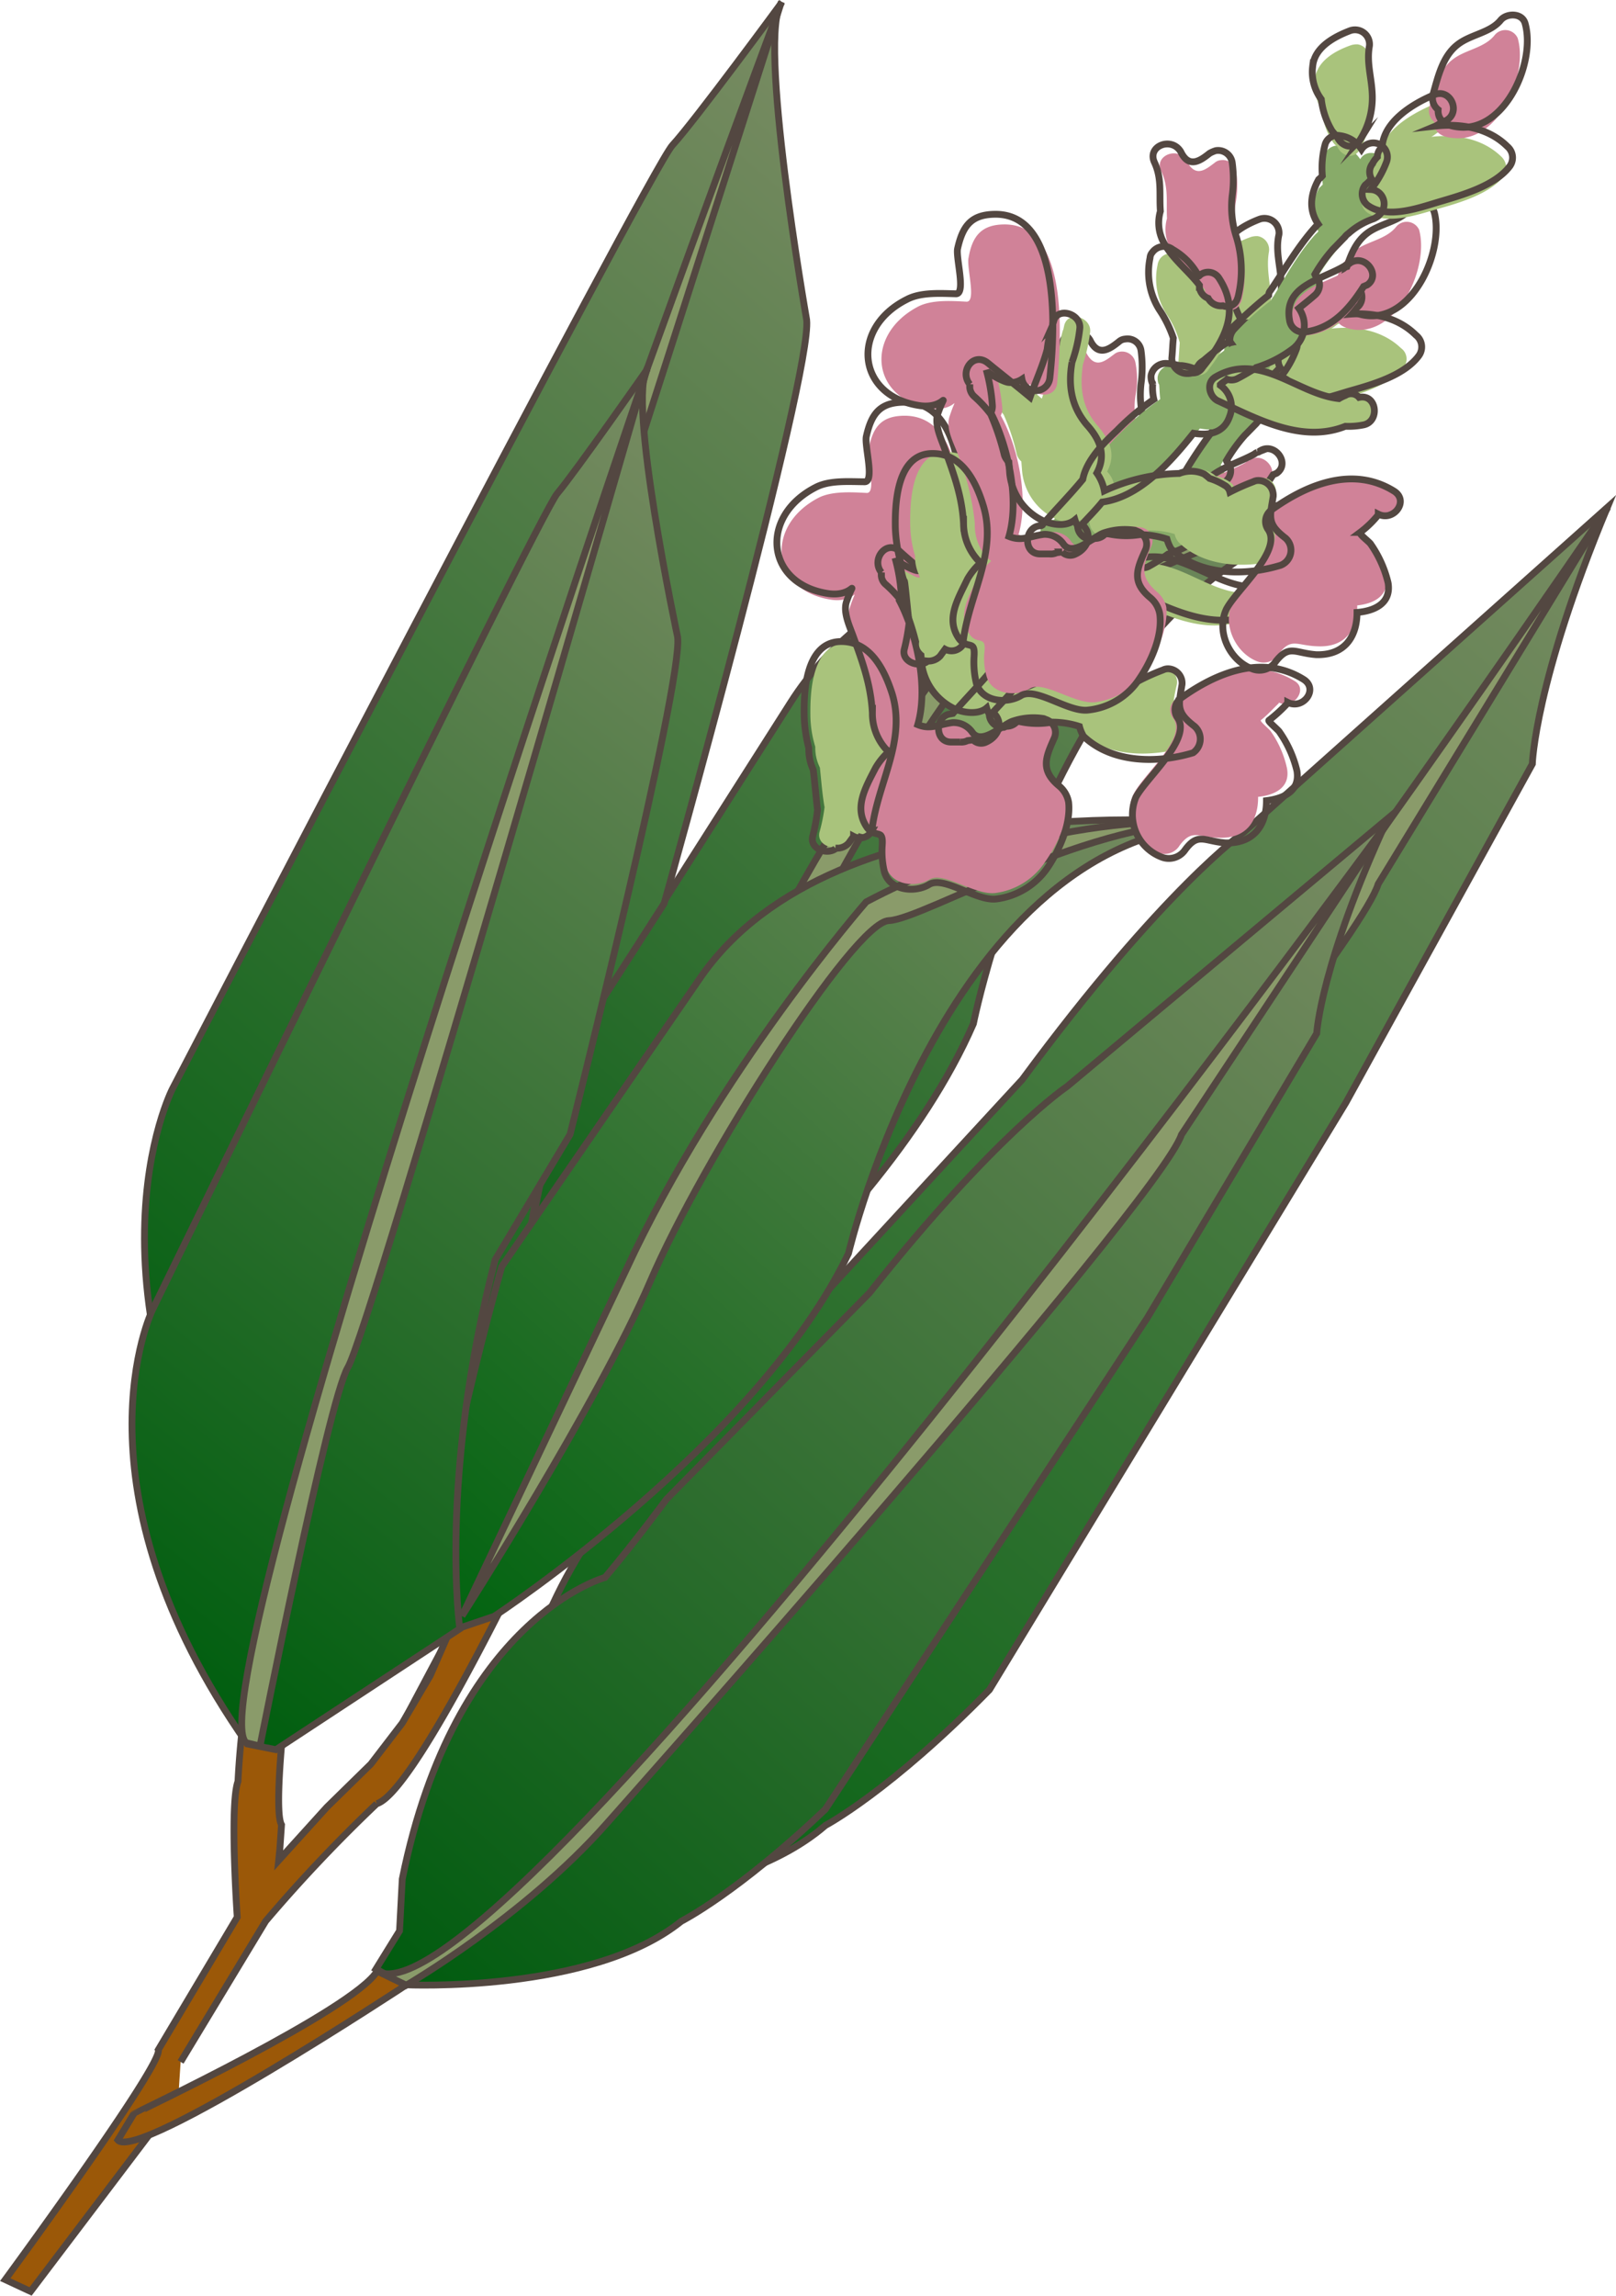 <svg id="Layer_1" data-name="Layer 1" xmlns="http://www.w3.org/2000/svg" xmlns:xlink="http://www.w3.org/1999/xlink" viewBox="0 0 237.18 336.85"><defs><style>.cls-1,.cls-12,.cls-2,.cls-3,.cls-4,.cls-5,.cls-6,.cls-7,.cls-8{stroke:#534741;stroke-miterlimit:10;}.cls-1{fill:url(#linear-gradient);}.cls-2{fill:#8a9b6a;}.cls-3{fill:url(#linear-gradient-2);}.cls-4{fill:#9b5808;}.cls-5{fill:url(#linear-gradient-3);}.cls-6{fill:url(#linear-gradient-4);}.cls-7{fill:url(#linear-gradient-5);}.cls-8{fill:url(#linear-gradient-6);}.cls-9{fill:#88ab69;}.cls-10,.cls-11,.cls-9{fill-rule:evenodd;}.cls-10{fill:#a9c37c;}.cls-11{fill:#d08298;}.cls-12{fill:none;}</style><linearGradient id="linear-gradient" x1="-689.83" y1="-484.18" x2="-469.16" y2="-484.18" gradientTransform="matrix(0.81, -0.86, -0.97, -0.84, 190.8, -676.73)" gradientUnits="userSpaceOnUse"><stop offset="0.01" stop-color="#00600f"/><stop offset="1" stop-color="#788b62"/></linearGradient><linearGradient id="linear-gradient-2" x1="-648.03" y1="-435.8" x2="-486.5" y2="-435.8" gradientTransform="matrix(0.81, -0.86, -0.97, -0.84, 190.8, -676.73)" gradientUnits="userSpaceOnUse"><stop offset="0" stop-color="#005c0f"/><stop offset="0.99" stop-color="#788b62"/></linearGradient><linearGradient id="linear-gradient-3" x1="-679.79" y1="-404.95" x2="-488.21" y2="-404.95" gradientTransform="matrix(0.81, -0.86, -0.97, -0.84, 190.8, -676.73)" gradientUnits="userSpaceOnUse"><stop offset="0" stop-color="#005e0f"/><stop offset="0.99" stop-color="#788b62"/></linearGradient><linearGradient id="linear-gradient-4" x1="-757.26" y1="-606.09" x2="-535.18" y2="-606.09" gradientTransform="matrix(0.71, -0.72, -0.81, -0.73, 133.92, -652.47)" gradientUnits="userSpaceOnUse"><stop offset="0" stop-color="#005b0f"/><stop offset="0.99" stop-color="#788b62"/></linearGradient><linearGradient id="linear-gradient-5" x1="-714.42" y1="-560.5" x2="-551.86" y2="-560.5" gradientTransform="matrix(0.71, -0.72, -0.81, -0.73, 133.92, -652.47)" gradientUnits="userSpaceOnUse"><stop offset="0" stop-color="#00630f"/><stop offset="1" stop-color="#788b62"/></linearGradient><linearGradient id="linear-gradient-6" x1="-794.71" y1="-505.59" x2="-602.26" y2="-505.59" gradientTransform="matrix(0.66, -0.76, -0.85, -0.68, 129.22, -673.73)" gradientUnits="userSpaceOnUse"><stop offset="0" stop-color="#005e0f"/><stop offset="1" stop-color="#788b62"/></linearGradient></defs><g id="Sage"><path class="cls-1" d="M103.36,322.61s31.88,1,46.71-11.87c0,0,9.48-5,24.07-19.9l52.31-86.14L253.82,155s.33-12,11-37.64l-53.24,47.55s-11.92,8.32-32.62,36.39l-33.6,36.43s-5.11,7.53-10,13.74c0,0-25.39,7.48-33.08,52.93l-.07,8.93-3.74,6.8Z" transform="translate(-28.92 -42.9)"/><path class="cls-2" d="M264.9,117.35S119.48,331,98.38,320.26l5.07,2.39s19.81-12.34,33.22-28.59c0,0,91-109.59,94.52-121.44Z" transform="translate(-28.92 -42.9)"/><path class="cls-3" d="M113.26,257.12s44-30.68,58.52-64c0,0,14.68-73.26,61.51-75.59,0,0-66.09-6.59-88.32,28.42L112.7,196.65s-14.1,56.45-8.11,63.74Z" transform="translate(-28.92 -42.9)"/><path class="cls-2" d="M83.11,305S130.4,220,138.75,198.72s32.84-63,38.78-63.25,34.6-19,55.89-18c0,0-28.92-2.69-59.77,14.77,0,0-24.41,30-39.09,64.53L108.4,257.41Z" transform="translate(-28.92 -42.9)"/><path class="cls-4" d="M55.1,350.49,33.41,379.12l-3.72-1.73S53,345.63,52.15,343.67L63.74,324.2s-1.15-16.55.11-19.92c0,0,.59-14.45,4-25.7l4.86,1.33-2.3,17.31s-1.2,11.71-.17,13.43L70,314.12l-.18,1.76,7.07-7.81,6.46-6.33,4.6-6,4.13-7,12.49-28.6,8.55-3.22s-22.29,48.69-28.91,50.64a221.87,221.87,0,0,0-16.3,17.23L55.43,345.44" transform="translate(-28.92 -42.9)"/><path class="cls-5" d="M72.82,279.86l31.9-19.52s-2.87-26.11,8.11-63.74l13.57-21.15s21.79-77.72,20.91-85.63c0,0-7.39-42.09-3.62-46.6,0,0-12.82,17.46-16.09,21S54.23,202.66,54.23,202.66s-15.53,30,13.82,75.91Z" transform="translate(-28.92 -42.9)"/><path class="cls-2" d="M143.6,43.18S58.62,271,68,278.43l2.33.63s13.49-59.18,17.13-64.93S143.6,43.18,143.6,43.18Z" transform="translate(-28.92 -42.9)"/><path class="cls-6" d="M88.42,334.13s27.32,1.29,40.5-9.33c0,0,8.28-4.18,21.15-16.44l47.25-72.11,24.85-41.71s.56-10.14,10.47-31.58l-47.1,39.35s-10.5,7-29,30.29l-29.82,30.3s-4.58,6.23-9,11.46c0,0-22,5.93-29.76,44.25l-.4,7.61-3.46,5.6Z" transform="translate(-28.92 -42.9)"/><path class="cls-2" d="M232.88,163.16s-130.65,178.43-148.61,169l4.24,2.05s17.38-10.09,29.38-23.67c0,0,81.16-91.25,84.43-101.15Z" transform="translate(-28.92 -42.9)"/><path class="cls-4" d="M84.27,332.12l4.24,2.05S49,360.2,46.22,356.91l2.31-3.81C48.57,353,80.89,337.77,84.27,332.12Z" transform="translate(-28.92 -42.9)"/><path class="cls-7" d="M101.45,280.06s38.59-25.33,52-53.24c0,0,14.51-61.68,54.87-63,0,0-56.72-6.55-76.7,22.67l-29.06,42.26S89,276.27,94.06,282.56Z" transform="translate(-28.92 -42.9)"/><path class="cls-2" d="M96.73,280s20-31.29,27.64-49.11,29.87-52.73,35-52.91,30.33-15.4,48.58-14.35c0,0-24.79-2.74-51.89,11.6,0,0-21.8,24.93-35.25,54L96.73,280Z" transform="translate(-28.92 -42.9)"/><path class="cls-8" d="M69.41,299.63l27-17.74s-3.14-22,5.18-54.14l11-18.4s16.69-66.51,15.78-73c0,0-7.54-35.35-4.39-39.36,0,0-10.58,15.13-13.29,18.35S51.27,235.14,51.27,235.14,38.7,261,65.22,298.79Z" transform="translate(-28.92 -42.9)"/><path class="cls-2" d="M123.94,96.83s-67,195.78-58.86,201.79l2,.48s10-50.57,12.88-55.54C83.16,238.5,123.94,96.83,123.94,96.83Z" transform="translate(-28.92 -42.9)"/><path class="cls-9" d="M215.29,100a13.93,13.93,0,0,0,2.16-4c.94-2.32-2.4-3.67-3.5-1.75a4.61,4.61,0,0,0-3.08-2,2.13,2.13,0,0,0-2.1,1.19,13.58,13.58,0,0,0-.32,4.51h0a5.43,5.43,0,0,1-.55.54c-1.08,2.15-1.41,4.28-.09,6.33a1.77,1.77,0,0,1-.37.39c-2.52,2.75-4.29,6-6.26,9a1.79,1.79,0,0,0-.35.61,39.78,39.78,0,0,0-5.12,4.62,1.75,1.75,0,0,0-.19,2.08,1.66,1.66,0,0,0-.75.23A21.2,21.2,0,0,0,191.9,124a2.2,2.2,0,0,0-.88.83l-.41.48c-.69-.17-1.24-.4-1.93-.57-.09,0-.26.11-.31,0-.69-.17-1.32-.21-1.69-.36a2,2,0,0,0-2.3,1.66,2.8,2.8,0,0,0,.13,1c.09,0,.11.26.11.26,0,.67.06,1.43.15,2a38.23,38.23,0,0,0-5.22,4.35c-1.79,1.75-4.3,4.19-4.76,6.92-1.79,2.29-3.79,4.28-5.64,6.44l-.32,0c-2.27.27-2.25,4,0,4l1.39,0a1.81,1.81,0,0,0,1.06-.21l.8-.11a1.56,1.56,0,0,0,2,.16c1.68-.94,2.36-2.61.94-4.15l-.19-.08c1-1,1.95-2.12,2.84-3.27,5.15-.71,9.45-5.44,12.93-9.75,2.1.42,4.21,0,5.12-2.23a3.76,3.76,0,0,0-1.29-4.52l0-.1a6.41,6.41,0,0,1,1-.79,1.88,1.88,0,0,0,1.3,0,22.54,22.54,0,0,0,2.87-1.75,16.18,16.18,0,0,0,5.18-2.64,4.3,4.3,0,0,0,.82-5.72c.67-.59,1.47-1.23,2.23-1.79a2,2,0,0,0,.32-2.89l-.09,0a27.8,27.8,0,0,1,2.54-3.61,19,19,0,0,1,1.63-1.6,4.56,4.56,0,0,1,.54-.54,11.75,11.75,0,0,1,3.5-2.24C218.26,103,217.27,100.14,215.29,100Z" transform="translate(-28.92 -42.9)"/><path class="cls-10" d="M234.56,94c-2.71-2.62-6.54-3.31-10.27-2.88.52-.22.8-.65,1.28-.78,2.39-1.08.89-4.82-1.5-3.74-3,1.36-7,3.73-7.28,7.3a1.37,1.37,0,0,0-.57,1.39,4.31,4.31,0,0,0-.73,1,2.15,2.15,0,0,0-.1,2.12,5.72,5.72,0,0,1-.92.92,2.09,2.09,0,0,0,.36,2.85h0c2.75,2,7.39.41,10.23-.48,3.17-.88,7.82-2.22,9.89-4.94A1.93,1.93,0,0,0,234.56,94Z" transform="translate(-28.92 -42.9)"/><path class="cls-10" d="M215.46,86.55c-.14-2.32-.7-4.38-.3-6.7a2,2,0,0,0-1.66-2.3,2.86,2.86,0,0,0-1,.13c-2.27.8-5,2.27-5.3,5.07a7.25,7.25,0,0,0,1.16,4.58,9,9,0,0,0,1.52,4.5,2.4,2.4,0,0,0,.68.71c.55,1.3,2.31,2,3.23.56A9.84,9.84,0,0,0,215.46,86.55Z" transform="translate(-28.92 -42.9)"/><path class="cls-10" d="M193.78,112.5a1.75,1.75,0,0,0-2.67-.33c0,.09,0,.09-.17.15a8.4,8.4,0,0,0-3.65-3.76,2.15,2.15,0,0,0-2.88.45,2.6,2.6,0,0,0-.34.83,9.58,9.58,0,0,0,1.37,7.25,14.17,14.17,0,0,1,1.89,4.12c-.06,1-.12,1.89-.19,2.84a2,2,0,0,0,2.05,2.13,1.18,1.18,0,0,0,.84-.2,1.63,1.63,0,0,0,1.51-.79C194.74,121.31,196.8,117.29,193.78,112.5Z" transform="translate(-28.92 -42.9)"/><path class="cls-10" d="M213.63,129.53h0a1.57,1.57,0,0,0-2-.16,6.06,6.06,0,0,0-.95.48c-5.88-.67-11.15-6.81-17.64-3.07-1.41.82-.76,2.93.54,3.45,5.72,2.65,11.81,6,17.95,3.64a13.21,13.21,0,0,0,2.64-.12C216.62,132.8,216.09,128.8,213.63,129.53Z" transform="translate(-28.92 -42.9)"/><path class="cls-10" d="M203.32,149.3c-2.62-2-2.34-3-1.67-6A2,2,0,0,0,200,141a2.61,2.61,0,0,0-1,.12l-3.39,1.43a1.55,1.55,0,0,0-.79-1,6.16,6.16,0,0,0-2.1-1,2.94,2.94,0,0,0-.76-.52,4.11,4.11,0,0,0-3.41-.09,24.36,24.36,0,0,0-10.62,2.48,4.11,4.11,0,0,0-1.14-2.52c1.34-2.48.46-4.56-1.37-6.71-2.36-2.68-2.64-5.71-2.17-9a25.6,25.6,0,0,0,1.06-4.75c.24-2.17-3.21-3.25-3.8-1l-.13.59h0l-.08.19a29.61,29.61,0,0,0-.65,3.19c-.62,2.33-1.71,4.48-2.43,6.78-1.92-1.65-3.92-3.11-5.9-4.88s-4,1.16-2.6,2.94a2.1,2.1,0,0,0,.59,1.74,22.93,22.93,0,0,1,2.3,2.56,29.62,29.62,0,0,1,1.94,5.86,2.32,2.32,0,0,0,.66,1l.09,1.11a8.72,8.72,0,0,0,4.91,7.29,4.56,4.56,0,0,0,4.65-.27,1.86,1.86,0,0,0,.42.82,2.06,2.06,0,0,0,2,1.91l.13-.06.26-.11a2,2,0,0,0,1.6-.75,1.33,1.33,0,0,0,.51.1,13.79,13.79,0,0,0,4.3,0,12,12,0,0,1,3.68.52,2.74,2.74,0,0,0,.58,1.21c4,3.91,10.53,3.85,15.57,2.34C204.36,152.32,204.37,150.17,203.32,149.3Z" transform="translate(-28.92 -42.9)"/><path class="cls-10" d="M157.65,163.65c.93-6.53,4.79-12.3,2.75-19-1.14-3.59-3.3-7.82-7.71-7.34-4.62.49-4.87,7.19-4.83,10.56a16.24,16.24,0,0,0,.72,4.61,6.39,6.39,0,0,0,.57,2.82l.11.26c.2,1.92.35,3.92.68,5.78a24.61,24.61,0,0,1-.75,3.69c-.4,1.78,1.92,2.72,3.24,1.86l0-.09a2.42,2.42,0,0,0,1.82-.77c.25-.34.49-.67.69-.91a2,2,0,0,0,2.67-1A.58.58,0,0,1,157.65,163.65Z" transform="translate(-28.92 -42.9)"/><path class="cls-11" d="M217.81,155.63a14.87,14.87,0,0,0-2.35-5.38c-.11-.26-1.74-1.57-1.48-1.68,1-.79,1.76-1.66,2.64-2.49l0-.1c2.15,1.09,4.38-2,2.27-3.18-5.79-3.54-12.32-1-17.42,2.74a1.88,1.88,0,0,0-.36,2.77h0c2.11,3-4.6,8.38-5.86,11.22-1.47,3.07.42,7.19,3.57,8.47a2.6,2.6,0,0,0,3.24-1.06c1.87-2.48,2.73-1.15,5.74-1.12,4.14.17,5.81-2.6,5.77-6C215.87,159.59,218.35,158.55,217.81,155.63Z" transform="translate(-28.92 -42.9)"/><path class="cls-11" d="M212.33,110.43c0,.1-.26.11-.26.11s-.26.11-.3.21c-3.26,1.91-8.67,2.73-7.79,7.73a1.9,1.9,0,0,0,2.24,1.67h0c3.86-.48,6.29-3.27,8.21-6.38l.52-.22C216.91,112.19,214.42,109,212.33,110.43Z" transform="translate(-28.92 -42.9)"/><path class="cls-11" d="M237.2,76.61a2,2,0,0,0-3.39-.4c-1.52,1.86-4.19,2.07-6.06,3.47-2.16,1.6-2.79,4.48-3.49,7a2.13,2.13,0,0,0,.71,2.23c-.08,1.26.75,2.14,2.92,2.38C234.26,91.82,238.7,82,237.2,76.61Z" transform="translate(-28.92 -42.9)"/><path class="cls-11" d="M196.42,115.3a15.76,15.76,0,0,0-.32-8.77,11.53,11.53,0,0,1-.52-5.61,12.65,12.65,0,0,0,0-4.75,2,2,0,0,0-2.24-1.67,1.65,1.65,0,0,0-.91.39c-1.23.9-2.78,2.32-4.1-.27-1.25-2.23-4.86-.79-3.74,1.5s.71,4.61.85,6.94a5.84,5.84,0,0,0,.47,4.4c1.18,2.42,3.55,4,5.09,6.06,0,.1.06.13,0,.32a1.9,1.9,0,0,0,1.11,1.53,1.8,1.8,0,0,0,2.09,1,1.5,1.5,0,0,0,2-.92C196.48,115.43,196.52,115.34,196.42,115.3Z" transform="translate(-28.92 -42.9)"/><path class="cls-11" d="M185.45,160.06a4.67,4.67,0,0,0-1.4-2.4c-2.7-2.39-1.83-4-.74-6.67a2,2,0,0,0-1.1-2.61,1.57,1.57,0,0,0-.59-.13,8.28,8.28,0,0,0-4.28.42c-1.39.51-4.51,3.67-5.84,1.62a3.12,3.12,0,0,0-2.79-1.35c-2.05.25-3.15,1.09-4.91.38,1.56-5.42-.11-13-2.61-17.47a1.93,1.93,0,0,0,.23-1.1,30.2,30.2,0,0,0-.88-5c.13.49,2.46,1.65,3,1.88a3.9,3.9,0,0,0,2-.38c.38,2,3.66,2.14,3.93-.13.65-5.57,2.07-23.12-7.72-23.22-3.36,0-4.72,1.53-5.32,4.86-.34,1.37,1.17,6.41-.26,6.47-2.11-.1-5.05-.32-7.08.69-8.06,4.17-7,13.77,2,15,3.71.43,3.78-2.67,2.55,1.15-.54,1.61.41,3.51,1,4.94a38.61,38.61,0,0,1,2.66,10.7,7.45,7.45,0,0,0,1.83,5.06,7.15,7.15,0,0,0,.57.45,8.72,8.72,0,0,0-1.92,2.34c-1.39,2.89-3.19,5.72-1.18,8.48,1.1,1.53,2.37,0,2.12,2.49a13,13,0,0,0,.33,3.69c.78,2.59,4.31,2.94,6.32,1.71s6.69,2.4,9.66,2a10.38,10.38,0,0,0,7.24-4.51C184.13,166.76,185.91,163.17,185.45,160.06Z" transform="translate(-28.92 -42.9)"/><path class="cls-12" d="M216.86,98.24a14.59,14.59,0,0,0,2.29-4c1-2.41-2.51-3.94-3.65-1.92a4.14,4.14,0,0,0-3.2-2,1.89,1.89,0,0,0-2.15,1.29,13.53,13.53,0,0,0-.36,4.6h0a4.56,4.56,0,0,1-.54.54c-1.22,2.2-1.45,4.37-.07,6.55-.17.15-.21.24-.38.39a68.76,68.76,0,0,0-6.49,9.34,2.11,2.11,0,0,0-.31.74c-1.9,1.49-3.65,3.16-5.41,4.82a1.77,1.77,0,0,0-.2,2.08,2,2,0,0,0-.87.29,36.37,36.37,0,0,0-3,2.34,2.24,2.24,0,0,0-.87.83c-.17.15-.25.33-.41.48a6.91,6.91,0,0,0-2.06-.51c-.09,0-.26.11-.32,0a15.38,15.38,0,0,0-1.82-.31,2.09,2.09,0,0,0-2.27,1.88,1.56,1.56,0,0,0,.16.93c.09,0,.11.26.11.26a7.62,7.62,0,0,0,.17,2.23c-1.86,1.4-3.71,3-5.43,4.59-2,1.9-4.46,4.34-5,7.16-1.93,2.35-4,4.43-6,6.74l-.36.07c-2.26.27-2.41,4.09.05,4.13l1.4,0a2,2,0,0,0,1.06-.21l.8-.11a1.67,1.67,0,0,0,2,.29c1.73-.81,2.52-2.75,1.06-4.21l-.18-.07c1-1.11,2.07-2.18,3-3.33,5.37-.73,9.84-5.61,13.39-10.1,2.23.37,4.44,0,5.29-2.38A3.85,3.85,0,0,0,195,127l0-.09c.24-.34.76-.56,1-.8a1.93,1.93,0,0,0,1.43-.06,25.45,25.45,0,0,0,2.91-1.84,17.49,17.49,0,0,0,5.34-2.79,4.35,4.35,0,0,0,.76-5.85c.71-.68,1.6-1.29,2.31-2a2,2,0,0,0,.32-2.9c-.09,0-.09,0-.15-.17a23,23,0,0,1,2.71-3.75c.55-.54,1.13-1.16,1.67-1.7a2.15,2.15,0,0,1,.54-.53,10.5,10.5,0,0,1,3.69-2.17A2.19,2.19,0,0,0,216.86,98.24Z" transform="translate(-28.92 -42.9)"/><path class="cls-12" d="M236.74,92.08c-2.77-2.75-6.68-3.47-10.55-3,.53-.22.81-.65,1.38-.74,2.52-1.14.83-4.95-1.68-3.82-3.13,1.32-7.32,3.94-7.53,7.63a1.83,1.83,0,0,0-.7,1.44,4.61,4.61,0,0,0-.73,1,2,2,0,0,0-.14,2.21,11.89,11.89,0,0,1-.95,1,2.08,2.08,0,0,0,.41,3c2.9,2.15,7.61.4,10.68-.51,3.29-.93,8-2.24,10.19-5.14A2.19,2.19,0,0,0,236.74,92.08Z" transform="translate(-28.92 -42.9)"/><path class="cls-12" d="M216.94,84.24c-.1-2.41-.85-4.55-.31-6.93a2.14,2.14,0,0,0-2.87-2.24c-2.31.89-5.1,2.46-5.47,5.22a7.42,7.42,0,0,0,1.27,4.84,13,13,0,0,0,1.53,4.72,2.44,2.44,0,0,0,.69.71c.6,1.44,2.4,2.06,3.35.5A10.67,10.67,0,0,0,216.94,84.24Z" transform="translate(-28.92 -42.9)"/><path class="cls-12" d="M194.5,111.28a1.89,1.89,0,0,0-2.77-.37c0,.09-.17.15-.17.15a9.8,9.8,0,0,0-3.8-3.92,2.11,2.11,0,0,0-3,.41,2,2,0,0,0-.42,1,10.42,10.42,0,0,0,1.35,7.57,17.25,17.25,0,0,1,2.08,4.19c-.1,1-.13,1.89-.22,2.93a2.22,2.22,0,0,0,2.1,2.26,2.74,2.74,0,0,0,.89-.07,1.63,1.63,0,0,0,1.51-.79C195.37,120.27,197.61,116.11,194.5,111.28Z" transform="translate(-28.92 -42.9)"/><path class="cls-12" d="M215,128.8h0a1.54,1.54,0,0,0-2-.29c-.3.2-.65.27-.95.47-6.11-.64-11.62-7-18.15-3.17-1.41.83-.76,2.93.5,3.55,5.91,2.73,12.28,6.19,18.59,3.68a13.15,13.15,0,0,0,2.67-.21C218.15,132.23,217.65,128.14,215,128.8Z" transform="translate(-28.92 -42.9)"/><path class="cls-12" d="M204.23,149.46c-2.72-2.08-2.34-3-1.82-6.14a2.12,2.12,0,0,0-1.88-2.28,1.64,1.64,0,0,0-.93.17,31.14,31.14,0,0,0-3.43,1.52,1.52,1.52,0,0,0-.79-1,9.18,9.18,0,0,0-2.19-1,6.1,6.1,0,0,1-.62-.58,4.48,4.48,0,0,0-3.64-.08,27.54,27.54,0,0,0-11.07,2.52,6.29,6.29,0,0,0-1.1-2.61c1.37-2.57.44-4.78-1.44-7.06-2.42-2.82-2.75-6-2.19-9.21a22.14,22.14,0,0,0,1.14-4.93c.23-2.17-3.31-3.29-3.9-1l-.13.59h0l-.07.19a16.83,16.83,0,0,0-.69,3.28c-.63,2.34-1.7,4.71-2.51,7-2-1.69-4.07-3.28-6-5.05s-4.26,1.18-2.68,3.12a1.87,1.87,0,0,0,.68,1.79,18.38,18.38,0,0,1,2.4,2.59,37.89,37.89,0,0,1,2,6,2.27,2.27,0,0,0,.66,1l.09,1.11a8.59,8.59,0,0,0,5,7.55c1.67.68,3.6.71,4.61-.17a4.53,4.53,0,0,0,.38.91,2,2,0,0,0,2.13,1.94l.13-.05.26-.11a2,2,0,0,0,1.6-.75c.18.07.41.05.5.09a12.14,12.14,0,0,0,4.62.05,13,13,0,0,1,4,.63,5.35,5.35,0,0,0,.6,1.44c4.21,4,10.9,4,16.07,2.43A2.47,2.47,0,0,0,204.23,149.46Z" transform="translate(-28.92 -42.9)"/><path class="cls-12" d="M156.94,164.34c.91-6.76,5-12.77,2.92-19.65-1.19-3.72-3.36-7.95-7.91-7.64-4.81.42-5.07,7.43-5,10.93a21.16,21.16,0,0,0,.68,4.7,7.06,7.06,0,0,0,.54,2.92l.11.26c.25,2,.4,4,.63,5.87a28.55,28.55,0,0,1-.69,3.82c-.53,1.84,2,2.85,3.33,1.89l0-.09a2.31,2.31,0,0,0,1.92-.73l.73-1a2,2,0,0,0,2.71-.84C156.75,164.8,156.83,164.62,156.94,164.34Z" transform="translate(-28.92 -42.9)"/><path class="cls-12" d="M219.27,156a16.66,16.66,0,0,0-2.55-5.68c-.11-.26-1.73-1.57-1.57-1.72a21.45,21.45,0,0,0,2.77-2.54l0-.1c2.24,1.13,4.57-1.92,2.35-3.36-6-3.75-12.74-1.08-18.09,2.79a2.07,2.07,0,0,0-.41,2.86c2.08,3.11-4.65,8.79-6.14,11.64a6.67,6.67,0,0,0,3.78,8.77,2.89,2.89,0,0,0,3.46-1.08c1.91-2.57,2.77-1.24,5.93-1,4.27.12,6-2.75,6-6.2C217.3,160.06,219.77,159,219.27,156Z" transform="translate(-28.92 -42.9)"/><path class="cls-12" d="M213.71,109.16c0,.09-.26.11-.26.11a1.48,1.48,0,0,0-.43.26c-3.48,1.93-9.06,2.9-8.12,8a2,2,0,0,0,2.33,1.7c4-.53,6.46-3.41,8.54-6.67l.52-.22C218.42,110.86,215.87,107.56,213.71,109.16Z" transform="translate(-28.92 -42.9)"/><path class="cls-12" d="M239.43,74.06c-.44-1.58-2.59-1.59-3.58-.48-1.52,1.87-4.41,2.09-6.32,3.58-2.2,1.7-2.87,4.67-3.61,7.28a2.17,2.17,0,0,0,.72,2.23c-.09,1.27.67,2.33,3.06,2.55C236.48,89.81,240.88,79.51,239.43,74.06Z" transform="translate(-28.92 -42.9)"/><path class="cls-12" d="M197.23,114.12a16.59,16.59,0,0,0-.3-9.09,14.14,14.14,0,0,1-.54-5.83,17.91,17.91,0,0,0,0-4.85,2,2,0,0,0-2.33-1.7,1.52,1.52,0,0,0-.92.39c-1.27,1-3,2.34-4.23-.22-1.34-2.27-5.05-.86-3.87,1.56s.77,4.74.87,7.16a6,6,0,0,0,.44,4.49c1.26,2.46,3.59,4.16,5.29,6.36a.2.2,0,0,1,0,.32,2,2,0,0,0,1.29,1.6,2.08,2.08,0,0,0,2.15,1.09,1.73,1.73,0,0,0,2.17-.84C197.25,114.34,197.19,114.21,197.23,114.12Z" transform="translate(-28.92 -42.9)"/><path class="cls-12" d="M185.76,160.62a4,4,0,0,0-1.4-2.4c-2.82-2.34-1.94-4.25-.72-7a2,2,0,0,0-1.15-2.73l-.37-.15a9.41,9.41,0,0,0-4.46.34c-1.45.38-4.64,3.73-6.06,1.64a3.33,3.33,0,0,0-2.89-1.39c-2.18.3-3.24,1.06-5.09.3,1.63-5.6-.24-13.48-2.66-18.14a2,2,0,0,0,.23-1.09,26.38,26.38,0,0,0-.9-5.23c.12.49,2.51,1.78,3.24,1.86a2.92,2.92,0,0,0,2-.47,2.07,2.07,0,0,0,4.07-.18c.63-5.79,2.13-24.07-7.92-24.06-3.55,0-4.85,1.59-5.62,5.06-.25,1.41,1.23,6.54-.2,6.61-2.25,0-5.18-.27-7.25.83-8.33,4.28-7.32,14.29,2,15.59,3.81.47,3.92-2.72,2.56,1.15-.55,1.61.46,3.64,1,5.17,1.37,3.79,2.55,7,2.79,11.17a7.87,7.87,0,0,0,1.88,5.2,1.86,1.86,0,0,0,.58.44,9.76,9.76,0,0,0-2,2.44c-1.52,2.95-3.26,5.91-1.2,8.8,1.29,1.6,2.38,0,2.18,2.61a12.87,12.87,0,0,0,.34,3.92c.84,2.72,4.5,3,6.51,1.79,2.18-1.38,7,2.51,9.94,2.1a10.75,10.75,0,0,0,7.5-4.62C184.46,167.54,186.1,163.78,185.76,160.62Z" transform="translate(-28.92 -42.9)"/><path class="cls-9" d="M229.93,71.93A13.08,13.08,0,0,0,232.05,68c.95-2.31-2.39-3.67-3.49-1.74a4.59,4.59,0,0,0-3.08-2,2.12,2.12,0,0,0-2.1,1.2,13.31,13.31,0,0,0-.32,4.51h0a5.21,5.21,0,0,1-.55.53c-1.09,2.15-1.41,4.28-.09,6.33a1.57,1.57,0,0,1-.37.39c-2.52,2.75-4.29,6-6.2,9.14a1.73,1.73,0,0,0-.36.61,39.62,39.62,0,0,0-5.11,4.61,1.87,1.87,0,0,0-.29,2,1.65,1.65,0,0,0-.75.24,20.45,20.45,0,0,0-2.87,2.29,2.2,2.2,0,0,0-.88.83l-.41.48c-.69-.17-1.24-.4-1.93-.57-.09,0-.13,0-.31,0-.69-.17-1.32-.21-1.82-.31a2,2,0,0,0-2.29,1.66,2.61,2.61,0,0,0,.12,1c.09,0,.11.26.11.26.05.67.07,1.43.15,2a38.85,38.85,0,0,0-5.22,4.35c-1.79,1.75-4.3,4.19-4.76,6.92-1.79,2.29-3.79,4.28-5.64,6.45l-.32,0c-2.26.26-2.25,3.94,0,4l1.39,0a1.81,1.81,0,0,0,1.06-.21c.32,0,.48-.13.8-.11a1.71,1.71,0,0,0,2,.16c1.67-.94,2.35-2.6.93-4.15l-.19-.08c1-1,1.95-2.12,2.85-3.27,5.14-.71,9.44-5.44,12.92-9.75,2.1.42,4.22,0,5.12-2.23a3.76,3.76,0,0,0-1.29-4.52l0-.1c.24-.33.72-.46,1-.79a1.82,1.82,0,0,0,1.3,0A23.26,23.26,0,0,0,214,96.44a14.66,14.66,0,0,0,5.12-2.77A4.29,4.29,0,0,0,220,88c.67-.59,1.48-1.23,2.24-1.78a2,2,0,0,0,.31-2.9l-.09,0a27.05,27.05,0,0,1,2.55-3.6A19,19,0,0,1,226.59,78a6.81,6.81,0,0,1,.54-.54,9.23,9.23,0,0,1,3.56-2.11C232.91,75,231.92,72.09,229.93,71.93Z" transform="translate(-28.92 -42.9)"/><path class="cls-10" d="M249.24,65.86c-2.71-2.62-6.53-3.31-10.27-2.88.52-.22.81-.65,1.29-.78,2.38-1.08.88-4.82-1.5-3.74-3,1.36-7,3.73-7.29,7.3a1.35,1.35,0,0,0-.56,1.38,4.61,4.61,0,0,0-.73,1,2.12,2.12,0,0,0-.11,2.12c-.24.33-.67.59-.91.92a2.09,2.09,0,0,0,.35,2.85h0c2.76,2,7.39.41,10.33-.45,3.16-.87,7.81-2.22,9.89-4.93A2.32,2.32,0,0,0,249.24,65.86Z" transform="translate(-28.92 -42.9)"/><path class="cls-10" d="M230.14,58.41c-.13-2.32-.7-4.38-.29-6.7a2,2,0,0,0-1.66-2.3,2.8,2.8,0,0,0-1,.13c-2.27.8-5,2.27-5.31,5.07A7.21,7.21,0,0,0,223,59.19a9.05,9.05,0,0,0,1.51,4.5,2.53,2.53,0,0,0,.68.71c.55,1.3,2.31,2,3.23.56A12.17,12.17,0,0,0,230.14,58.41Z" transform="translate(-28.92 -42.9)"/><path class="cls-10" d="M208.43,84.45a1.84,1.84,0,0,0-2.67-.33c0,.09,0,.09-.17.15a8.72,8.72,0,0,0-3.65-3.76,1.93,1.93,0,0,0-2.72.3,2.12,2.12,0,0,0-.41,1,9.58,9.58,0,0,0,1.37,7.25,14.17,14.17,0,0,1,1.89,4.12c-.06.94-.13,1.89-.19,2.84a2,2,0,0,0,2.05,2.13,1.18,1.18,0,0,0,.84-.2,1.63,1.63,0,0,0,1.51-.79C209.33,93.13,211.49,89.15,208.43,84.45Z" transform="translate(-28.92 -42.9)"/><path class="cls-10" d="M228.22,101.35h0a1.57,1.57,0,0,0-2-.16,5.65,5.65,0,0,0-1,.48c-5.79-.63-11.16-6.8-17.55-3-1.42.83-.73,2.84.53,3.46,5.73,2.65,11.82,6,18,3.63a10.39,10.39,0,0,0,2.67-.2C231.3,104.66,230.77,100.66,228.22,101.35Z" transform="translate(-28.92 -42.9)"/><path class="cls-10" d="M217.84,121.31c-2.63-2-2.25-3-1.68-6a2,2,0,0,0-1.65-2.29,2.68,2.68,0,0,0-1,.12l-3.38,1.43a1.54,1.54,0,0,0-.8-1,5.37,5.37,0,0,0-2-.83,3.06,3.06,0,0,0-.75-.52,3.82,3.82,0,0,0-3.42-.1,24.64,24.64,0,0,0-10.62,2.48,4.12,4.12,0,0,0-1.13-2.51c1.33-2.48.45-4.56-1.38-6.71-2.36-2.69-2.64-5.72-2.17-9a25.78,25.78,0,0,0,1.06-4.75c.24-2.17-3.21-3.25-3.8-1l-.13.6h0l-.08.18c-.32,1.06-.45,2.19-.65,3.19-.68,2.21-1.71,4.49-2.43,6.79-1.92-1.65-3.92-3.11-5.9-4.89s-4,1.17-2.59,2.94a2.12,2.12,0,0,0,.58,1.75,22,22,0,0,1,2.31,2.56,30,30,0,0,1,1.93,5.86,2.32,2.32,0,0,0,.66,1l.09,1.12a8.62,8.62,0,0,0,4.92,7.29,4.54,4.54,0,0,0,4.64-.27,4.53,4.53,0,0,0,.38.91,2.07,2.07,0,0,0,2,1.91l.13-.06.26-.11a2,2,0,0,0,1.6-.75,1.28,1.28,0,0,0,.5.09,13.85,13.85,0,0,0,4.31,0,11.89,11.89,0,0,1,3.67.52,2.75,2.75,0,0,0,.59,1.21c4,3.91,10.52,3.85,15.56,2.34A2.19,2.19,0,0,0,217.84,121.31Z" transform="translate(-28.92 -42.9)"/><path class="cls-10" d="M172.3,135.61c.92-6.54,4.78-12.31,2.74-19-1.13-3.59-3.29-7.81-7.7-7.34-4.63.49-4.87,7.2-4.83,10.56a16.58,16.58,0,0,0,.71,4.61,6.4,6.4,0,0,0,.58,2.82l.11.26c.19,1.92.35,3.92.67,5.78a23.41,23.41,0,0,1-.74,3.69c-.4,1.78,1.91,2.73,3.24,1.86l0-.09a2.18,2.18,0,0,0,1.83-.77c.24-.33.49-.67.69-.91a1.93,1.93,0,0,0,2.66-1C172.05,135.94,172.22,135.79,172.3,135.61Z" transform="translate(-28.92 -42.9)"/><path class="cls-11" d="M232.36,127.54a14.87,14.87,0,0,0-2.35-5.38c-.11-.26-1.73-1.57-1.47-1.68,1-.79,1.75-1.66,2.63-2.49l0-.09c2.15,1.09,4.37-2,2.26-3.18-5.79-3.55-12.32-1-17.41,2.74a1.88,1.88,0,0,0-.37,2.76h0c2.12,3-4.54,8.52-5.86,11.22-1.47,3.08.42,7.19,3.57,8.47a2.59,2.59,0,0,0,3.24-1.06c1.87-2.47,2.64-1.19,5.74-1.12,4.14.18,5.81-2.6,5.78-6C230.42,131.5,232.81,130.42,232.36,127.54Z" transform="translate(-28.92 -42.9)"/><path class="cls-11" d="M227,82.39c0,.09-.26.11-.26.11s-.26.11-.3.2c-3.26,1.91-8.67,2.73-7.79,7.73a1.9,1.9,0,0,0,2.24,1.67h0c3.86-.48,6.29-3.27,8.2-6.38l.53-.22C231.5,84,229,80.84,227,82.39Z" transform="translate(-28.92 -42.9)"/><path class="cls-11" d="M251.67,48.49a2,2,0,0,0-3.4-.41c-1.51,1.87-4.19,2.08-6.05,3.48-2.17,1.6-2.8,4.47-3.5,7a2.13,2.13,0,0,0,.71,2.23c-.08,1.26.71,2.23,2.92,2.37C248.9,63.78,253.25,53.89,251.67,48.49Z" transform="translate(-28.92 -42.9)"/><path class="cls-11" d="M211.11,87.16a15.46,15.46,0,0,0-.32-8.77,11.41,11.41,0,0,1-.53-5.61,13.8,13.8,0,0,0,.09-4.71,2,2,0,0,0-2.24-1.67,1.55,1.55,0,0,0-.91.38c-1.23.91-2.78,2.33-4.11-.26-1.24-2.24-4.86-.79-3.74,1.5s.72,4.61.85,6.93a5.91,5.91,0,0,0,.48,4.41c1.21,2.32,3.54,4,5.09,6.06,0,.09.06.13,0,.32a1.88,1.88,0,0,0,1.11,1.52,1.79,1.79,0,0,0,2.09,1,1.5,1.5,0,0,0,2-.91C211,87.34,211.07,87.25,211.11,87.16Z" transform="translate(-28.92 -42.9)"/><path class="cls-11" d="M200.1,132a4,4,0,0,0-1.44-2.31c-2.7-2.4-1.83-4-.74-6.68a1.94,1.94,0,0,0-1.1-2.6,1.54,1.54,0,0,0-.59-.14,8.29,8.29,0,0,0-4.28.43c-1.39.51-4.51,3.66-5.84,1.61a3.12,3.12,0,0,0-2.79-1.35c-2,.25-3.15,1.1-4.91.38,1.56-5.41-.11-13-2.61-17.47a2,2,0,0,0,.23-1.09,30.2,30.2,0,0,0-.88-5c.13.48,2.46,1.64,3,1.87a3.9,3.9,0,0,0,2-.38c.38,2,3.66,2.14,3.93-.12.5-5.74,2-23.26-7.68-23.32-3.36,0-4.76,1.63-5.32,4.86-.34,1.37,1.17,6.41-.26,6.48-2.12-.11-5.05-.33-7.08.68-8.06,4.17-7,13.77,2,15,3.71.43,3.78-2.67,2.55,1.15-.55,1.61.41,3.51,1,5A38.21,38.21,0,0,1,172,119.71a7.05,7.05,0,0,0,1.83,5.06,7.15,7.15,0,0,0,.57.45,8.83,8.83,0,0,0-1.93,2.35c-1.39,2.89-3.15,5.62-1.18,8.48,1.11,1.52,2.38,0,2.12,2.48a9.32,9.32,0,0,0,.34,3.7c.78,2.58,4.31,2.94,6.32,1.7s6.69,2.4,9.66,2a10.39,10.39,0,0,0,7.23-4.51C198.78,138.71,200.38,135,200.1,132Z" transform="translate(-28.92 -42.9)"/><path class="cls-12" d="M230.11,70.71a14.79,14.79,0,0,0,2.29-4,2.07,2.07,0,0,0-3.65-1.91,4.44,4.44,0,0,0-3.2-2,1.85,1.85,0,0,0-2.14,1.28A13.35,13.35,0,0,0,223,68.7h0a4.39,4.39,0,0,1-.54.53c-1.22,2.2-1.49,4.47-.07,6.56-.17.14-.21.24-.38.38-2.56,2.85-4.41,6.09-6.59,9.31a1.1,1.1,0,0,0-.3.74c-1.9,1.49-3.66,3.15-5.41,4.81a1.59,1.59,0,0,0-.2,2.08,2,2,0,0,0-.87.29,36.85,36.85,0,0,0-3,2.34c-.29.21-.72.46-.87.84-.17.14-.25.33-.42.48a6.87,6.87,0,0,0-2-.52c-.1,0-.26.11-.32,0a11.92,11.92,0,0,0-1.82-.31A2.2,2.2,0,0,0,197.86,98a2.5,2.5,0,0,0,.13,1c.09,0,.11.26.11.26a7.29,7.29,0,0,0,.17,2.23,37.26,37.26,0,0,0-5.43,4.59c-1.93,1.81-4.47,4.34-5,7.16-1.93,2.34-4,4.43-6,6.74a.48.48,0,0,1-.35.07c-2.27.27-2.42,4.09.05,4.13l1.39,0A2,2,0,0,0,184,124l.8-.11a1.68,1.68,0,0,0,2,.29c1.74-.81,2.53-2.75,1.07-4.21-.09,0-.13,0-.19-.08,1-1.1,2.08-2.17,3-3.32,5.38-.73,9.84-5.61,13.4-10.1,2.22.37,4.43,0,5.28-2.38a3.86,3.86,0,0,0-1.34-4.65l0-.1c.38-.38.77-.55,1-.79a1.93,1.93,0,0,0,1.43-.06c1.08-.54,2-1.14,3-1.71a17.3,17.3,0,0,0,5.34-2.8,4.32,4.32,0,0,0,.76-5.84c.8-.65,1.61-1.29,2.28-1.88a2,2,0,0,0,.22-2.94c-.09,0-.09,0-.15-.16a22.11,22.11,0,0,1,2.72-3.76c.54-.53,1.12-1.16,1.66-1.7a2.15,2.15,0,0,1,.54-.53A10.59,10.59,0,0,1,230.53,75C233,73.84,232.22,70.81,230.11,70.71Z" transform="translate(-28.92 -42.9)"/><path class="cls-12" d="M250.16,64.4c-2.77-2.75-6.81-3.42-10.55-3,.53-.22.81-.64,1.38-.73,2.52-1.14.83-5-1.68-3.82-3.13,1.32-7.32,3.93-7.53,7.63a1.81,1.81,0,0,0-.7,1.44,4.38,4.38,0,0,0-.73,1,2,2,0,0,0-.14,2.21,5.72,5.72,0,0,1-.92.92,2.12,2.12,0,0,0,.32,2.94c2.91,2.15,7.61.39,10.68-.52s8-2.27,10.19-5.14A2.14,2.14,0,0,0,250.16,64.4Z" transform="translate(-28.92 -42.9)"/><path class="cls-12" d="M230.32,56.65c-.1-2.42-.85-4.56-.41-7a2.13,2.13,0,0,0-2.86-2.24c-2.31.89-5.2,2.42-5.47,5.22a6.67,6.67,0,0,0,1.27,4.84,11.48,11.48,0,0,0,1.57,4.63,8.57,8.57,0,0,0,.74.84c.6,1.43,2.4,2.06,3.36.5A11.5,11.5,0,0,0,230.32,56.65Z" transform="translate(-28.92 -42.9)"/><path class="cls-12" d="M207.79,83.65a1.89,1.89,0,0,0-2.77-.37.39.39,0,0,1-.17.15,9.8,9.8,0,0,0-3.8-3.92,2.11,2.11,0,0,0-3,.41,1.34,1.34,0,0,0-.34.83,10.33,10.33,0,0,0,1.35,7.57,17.21,17.21,0,0,1,2.07,4.19c-.1,1-.12,1.89-.22,2.93A2.23,2.23,0,0,0,203,97.7a3.15,3.15,0,0,0,.9-.07,1.61,1.61,0,0,0,1.5-.79C208.76,92.68,211,88.51,207.79,83.65Z" transform="translate(-28.92 -42.9)"/><path class="cls-12" d="M228.39,101.21h0a1.54,1.54,0,0,0-2-.29,6,6,0,0,0-.95.47c-6.11-.65-11.62-7-18.14-3.17-1.42.83-.89,3,.5,3.55,5.9,2.73,12.27,6.18,18.58,3.68a11,11,0,0,0,2.68-.21C231.49,104.73,231,100.65,228.39,101.21Z" transform="translate(-28.92 -42.9)"/><path class="cls-12" d="M217.61,121.87c-2.72-2.08-2.34-3-1.82-6.14a2.18,2.18,0,0,0-2-2.32,1.64,1.64,0,0,0-.93.17,33.16,33.16,0,0,0-3.43,1.52,1.52,1.52,0,0,0-.79-1,9.55,9.55,0,0,0-2.19-1c-.24-.21-.48-.41-.81-.65a4.65,4.65,0,0,0-3.64-.08A27.29,27.29,0,0,0,191,114.92a6.5,6.5,0,0,0-1.1-2.61c1.37-2.57.56-4.84-1.45-7.06-2.41-2.82-2.75-6-2.19-9.21a21.72,21.72,0,0,0,1.14-4.93c.24-2.17-3.3-3.29-3.89-1-.08.19-.06.41-.13.6h0l-.08.18a17.87,17.87,0,0,0-.69,3.29c-.62,2.33-1.7,4.7-2.51,7-2-1.68-4.06-3.27-6.17-5s-4.26,1.18-2.67,3.12a2,2,0,0,0,.67,1.79,18.38,18.38,0,0,1,2.4,2.59,36.9,36.9,0,0,1,2,6,2.3,2.3,0,0,0,.66,1l.09,1.11a8.59,8.59,0,0,0,5,7.55c1.67.68,3.47.77,4.61-.17a4.53,4.53,0,0,0,.39.91,2,2,0,0,0,2.12,1.94l.13,0,.26-.11a2,2,0,0,0,1.6-.75,1.67,1.67,0,0,0,.5.09,12.61,12.61,0,0,0,4.5.1,13,13,0,0,1,4,.64,6.19,6.19,0,0,0,.6,1.43c4.21,4,10.9,4,16.07,2.43A2.37,2.37,0,0,0,217.61,121.87Z" transform="translate(-28.92 -42.9)"/><path class="cls-12" d="M170.32,136.75c.91-6.76,5-12.77,2.92-19.65-1.15-3.82-3.35-7.95-7.91-7.64-4.81.41-5.07,7.43-5,10.92a22.37,22.37,0,0,0,.73,4.84,8.48,8.48,0,0,0,.54,2.91c.1,0,.06.14.11.27.25,2,.41,4,.64,5.87a30.23,30.23,0,0,1-.69,3.82c-.53,1.83,2,2.85,3.33,1.89l0-.09a2.32,2.32,0,0,0,1.91-.73l.73-1a2,2,0,0,0,2.72-.84C170.17,137.12,170.25,136.93,170.32,136.75Z" transform="translate(-28.92 -42.9)"/><path class="cls-12" d="M232.65,128.42a16.66,16.66,0,0,0-2.55-5.68c-.11-.26-1.77-1.48-1.56-1.72a14.85,14.85,0,0,0,2.67-2.58l0-.1c2.24,1.13,4.56-1.92,2.34-3.36-6-3.75-12.73-1.08-18.08,2.79a2.07,2.07,0,0,0-.41,2.86c2.08,3.11-4.65,8.79-6.14,11.64-1.54,3.26.41,7.51,3.78,8.77a2.88,2.88,0,0,0,3.46-1.08c2-2.53,2.77-1.24,5.93-1,4.27.12,6-2.75,6-6.2C230.64,132.56,233.15,131.43,232.65,128.42Z" transform="translate(-28.92 -42.9)"/><path class="cls-12" d="M227,81.53c0,.09-.26.11-.26.11a1.48,1.48,0,0,0-.43.26c-3.43,2.06-9.06,2.9-8.12,8a2,2,0,0,0,2.33,1.7c4-.53,6.46-3.41,8.54-6.67l.52-.22C231.67,83.32,229.26,80,227,81.53Z" transform="translate(-28.92 -42.9)"/><path class="cls-12" d="M252.76,46.34c-.44-1.58-2.72-1.54-3.59-.48-1.51,1.86-4.41,2.09-6.31,3.58-2.2,1.7-2.87,4.67-3.61,7.28A2.14,2.14,0,0,0,240,59c-.08,1.26.68,2.33,3.07,2.55C249.86,62.22,254.36,52,252.76,46.34Z" transform="translate(-28.92 -42.9)"/><path class="cls-12" d="M210.61,86.53a16.49,16.49,0,0,0-.3-9.09,14.32,14.32,0,0,1-.54-5.83,17.91,17.91,0,0,0,0-4.85A2.09,2.09,0,0,0,207.37,65a4.53,4.53,0,0,0-.91.39c-1.27,1-3,2.34-4.23-.21-1.34-2.28-5-.87-3.87,1.55s.68,4.7.87,7.16a6.06,6.06,0,0,0,.43,4.49c1.27,2.46,3.6,4.16,5.3,6.37,0,.13,0,.13,0,.31a2,2,0,0,0,1.29,1.61,2.11,2.11,0,0,0,2.15,1.09,1.59,1.59,0,0,0,2.08-.88Z" transform="translate(-28.92 -42.9)"/><path class="cls-12" d="M199.14,133a4,4,0,0,0-1.39-2.4c-2.83-2.34-1.95-4.25-.72-7a2,2,0,0,0-1.16-2.73l-.37-.16a9.54,9.54,0,0,0-4.46.35c-1.45.38-4.64,3.72-6.06,1.64a3.31,3.31,0,0,0-2.89-1.39c-2.17.3-3.24,1.05-5.09.3,1.63-5.6-.24-13.48-2.66-18.14a2,2,0,0,0,.23-1.09,26.25,26.25,0,0,0-.9-5.23c.13.49,2.51,1.78,3.24,1.86a3,3,0,0,0,2-.47A2.07,2.07,0,0,0,183,98.4c.63-5.79,2-24-7.92-24.06-3.54,0-4.85,1.59-5.62,5.06-.25,1.41,1.23,6.54-.2,6.61-2.25-.05-5.18-.27-7.25.83-8.42,4.24-7.32,14.29,2,15.59,3.81.47,3.92-2.73,2.56,1.15-.55,1.61.46,3.64,1,5.17,1.37,3.79,2.56,7,2.77,11a8,8,0,0,0,2,5.23,2,2,0,0,0,.57.45,9.56,9.56,0,0,0-2,2.44c-1.43,3-3.27,5.9-1.2,8.79,1.29,1.61,2.37,0,2.17,2.62a13.23,13.23,0,0,0,.35,3.92c.84,2.71,4.5,3,6.51,1.78,2.18-1.38,7,2.51,9.94,2.1a10.24,10.24,0,0,0,7.49-4.62C197.84,140,199.57,136.23,199.14,133Z" transform="translate(-28.92 -42.9)"/></g></svg>